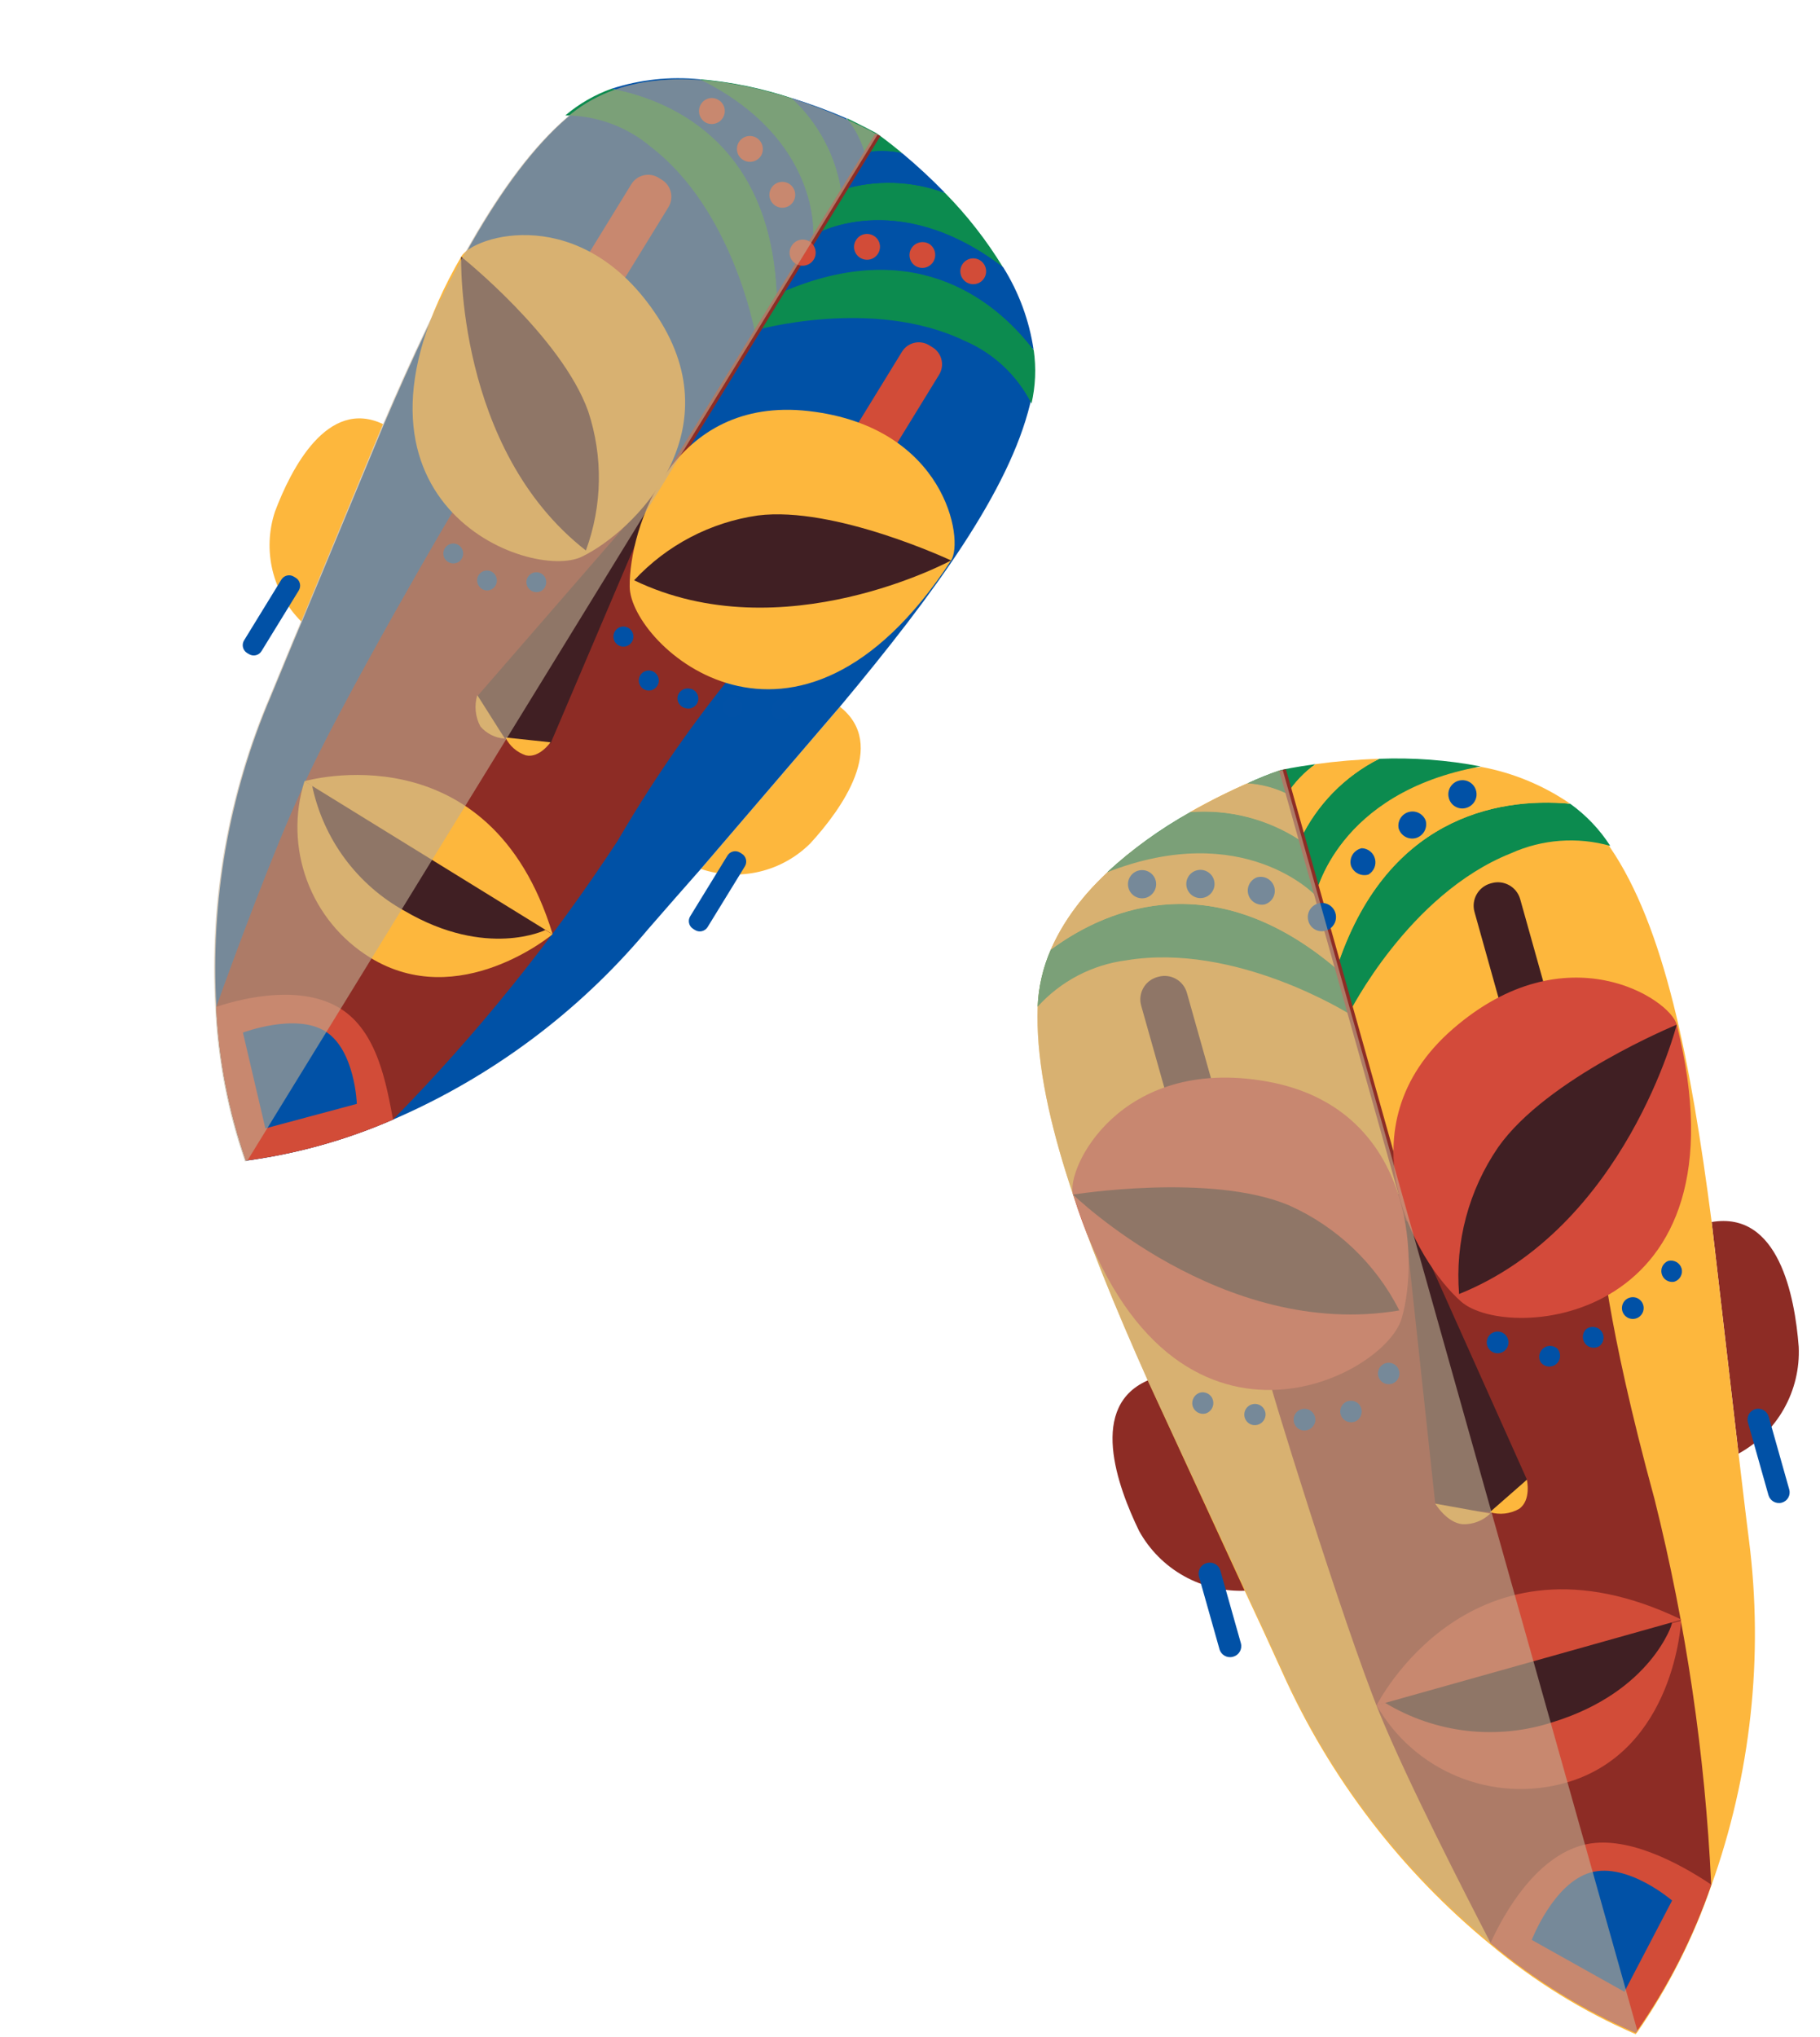 <svg width="59" height="66" viewBox="0 0 59 66" fill="none" xmlns="http://www.w3.org/2000/svg">
<path d="M27.228 22.902L22.72 28.158C23.331 28.364 23.987 28.395 24.614 28.248C25.242 28.101 25.816 27.782 26.272 27.326C27.271 26.235 28.797 24.135 27.228 22.902Z" fill="#FDB73D"/>
<path d="M12.418 13.743L9.768 20.141C9.31 19.686 8.987 19.112 8.835 18.484C8.684 17.855 8.711 17.197 8.912 16.584C9.434 15.194 10.614 12.887 12.418 13.743Z" fill="#FDB73D"/>
<path d="M27.228 22.901L22.72 28.158C22.147 28.805 21.576 29.46 21.006 30.114C18.769 32.788 15.939 34.899 12.742 36.28C11.246 36.931 9.669 37.376 8.053 37.603L7.976 37.624C7.417 36.019 7.094 34.341 7.015 32.643V32.643C6.818 29.186 7.425 25.731 8.787 22.551C9.136 21.709 9.478 20.869 9.812 20.084L12.416 13.818C14.345 9.32 16.208 5.693 18.402 3.802C21.72 0.87 27.871 4.027 28.376 4.325L28.431 4.363L28.514 4.423C29.439 5.088 34.394 8.992 33.391 13.1C32.712 15.886 30.347 19.169 27.228 22.901Z" fill="#0051A6"/>
<path d="M24.564 20.867C22.858 22.85 21.337 24.986 20.022 27.248C17.896 30.491 15.458 33.515 12.742 36.279C11.222 36.942 9.617 37.39 7.973 37.609V37.609C7.414 36.004 7.09 34.326 7.011 32.628V32.628C7.583 31.03 8.885 27.508 9.79 25.567C10.933 22.956 14.89 16.171 14.913 16.202L21.388 15.305L24.564 20.867Z" fill="#8D2C25"/>
<path d="M9.589 18.725L9.527 18.687C9.388 18.601 9.206 18.644 9.121 18.783L7.912 20.752C7.827 20.891 7.87 21.074 8.009 21.16L8.071 21.197C8.21 21.283 8.392 21.24 8.477 21.101L9.686 19.133C9.771 18.993 9.728 18.811 9.589 18.725Z" fill="#0151A6"/>
<path d="M24.05 27.666L23.989 27.628C23.849 27.542 23.668 27.586 23.582 27.725L22.374 29.693C22.288 29.832 22.332 30.015 22.471 30.101L22.532 30.139C22.671 30.225 22.853 30.181 22.939 30.042L24.147 28.074C24.232 27.935 24.189 27.752 24.05 27.666Z" fill="#0151A6"/>
<path d="M33.511 11.346C32.143 9.557 29.445 7.616 25.186 9.542C24.992 4.865 22.053 3.31 19.832 2.872C19.282 3.069 18.772 3.362 18.326 3.74C19.348 3.743 20.337 4.109 21.117 4.773C23.732 6.789 24.458 10.695 24.461 10.71C24.461 10.71 28.285 9.61 31.265 11.042C32.206 11.443 32.976 12.164 33.438 13.079C33.569 12.511 33.593 11.923 33.511 11.346V11.346Z" fill="#0C8B4F"/>
<path d="M30.639 6.257C29.558 5.849 28.372 5.814 27.27 6.157C27.08 5.014 26.516 3.967 25.667 3.181V3.181C24.697 2.859 23.693 2.653 22.675 2.568C26.611 4.507 26.362 7.612 26.358 7.628C26.358 7.628 29.042 6.004 32.516 8.665C31.985 7.793 31.355 6.984 30.639 6.257V6.257Z" fill="#0C8B4F"/>
<path d="M28.013 4.946C28.422 4.871 28.843 4.878 29.25 4.966C28.788 4.581 28.457 4.348 28.411 4.316C28.358 4.285 28.01 4.101 27.444 3.826C27.709 4.151 27.906 4.526 28.023 4.928L28.013 4.946Z" fill="#0C8B4F"/>
<path d="M32.523 8.664C29.042 6.004 26.372 7.625 26.358 7.629C26.345 7.632 26.61 4.5 22.675 2.569C21.716 2.474 20.748 2.578 19.832 2.874C22.049 3.298 24.988 4.853 25.182 9.53C29.441 7.603 32.139 9.545 33.507 11.334C33.366 10.385 33.031 9.476 32.523 8.664Z" fill="#0051A6"/>
<path d="M30.64 6.255C30.199 5.801 29.735 5.371 29.25 4.966V4.966C28.843 4.878 28.422 4.871 28.013 4.946C27.896 4.538 27.698 4.158 27.43 3.83V3.83C26.855 3.582 26.266 3.365 25.667 3.18C26.516 3.966 27.08 5.013 27.27 6.155V6.155C28.372 5.812 29.558 5.848 30.64 6.255V6.255Z" fill="#0051A6"/>
<path d="M21.41 15.726L15.48 22.554C15.726 23.048 16.032 23.509 16.392 23.926C16.868 24.052 17.36 24.104 17.852 24.081L21.41 15.726Z" fill="#401F23"/>
<path d="M15.473 22.526C15.422 22.693 15.405 22.869 15.422 23.043C15.439 23.217 15.49 23.386 15.573 23.54C15.671 23.655 15.793 23.75 15.929 23.818C16.065 23.886 16.213 23.925 16.365 23.934L15.473 22.526Z" fill="#FDB73D"/>
<path d="M16.385 23.898L17.845 24.054C17.845 24.054 17.485 24.577 17.048 24.477C16.904 24.43 16.772 24.354 16.658 24.255C16.544 24.156 16.451 24.034 16.385 23.898V23.898Z" fill="#FDB73D"/>
<path d="M10.12 25.465C10.12 25.465 11.608 25.448 14.514 27.244C17.42 29.04 17.677 30.138 17.677 30.138C17.677 30.138 15.791 31.452 12.935 29.815C12.132 29.393 11.452 28.771 10.959 28.009C10.466 27.247 10.177 26.371 10.12 25.465V25.465Z" fill="#401F23"/>
<path d="M9.871 25.315C9.871 25.315 15.875 23.579 17.916 30.276L9.871 25.315Z" fill="#FDB73D"/>
<path d="M9.871 25.314C9.539 26.366 9.568 27.499 9.952 28.534C10.336 29.569 11.053 30.446 11.991 31.026C14.879 32.811 17.909 30.278 17.909 30.278L17.677 30.138C17.677 30.138 15.772 31.075 13.117 29.519C12.355 29.099 11.694 28.52 11.176 27.82C10.659 27.12 10.299 26.317 10.12 25.465L9.871 25.314Z" fill="#FDB73D"/>
<path d="M12.742 36.279C11.222 36.942 9.617 37.39 7.973 37.609V37.609C7.414 36.003 7.09 34.326 7.011 32.628C8.024 32.289 9.807 31.924 11.023 32.675C12.239 33.427 12.518 35.111 12.742 36.279Z" fill="#D24C38"/>
<path d="M7.875 33.461L8.603 36.566L11.568 35.771C11.568 35.771 11.51 34.021 10.543 33.419C9.576 32.818 7.875 33.461 7.875 33.461Z" fill="#0151A6"/>
<path d="M12.727 15.253C12.758 15.197 12.806 15.151 12.863 15.122C12.921 15.093 12.986 15.082 13.05 15.091C13.114 15.099 13.174 15.126 13.222 15.168C13.271 15.211 13.306 15.267 13.322 15.329C13.339 15.392 13.337 15.457 13.316 15.519C13.295 15.58 13.257 15.633 13.206 15.672C13.154 15.711 13.093 15.734 13.028 15.738C12.964 15.742 12.9 15.726 12.845 15.693C12.807 15.672 12.775 15.644 12.749 15.611C12.723 15.577 12.704 15.539 12.693 15.498C12.682 15.457 12.679 15.414 12.685 15.372C12.691 15.33 12.705 15.29 12.727 15.253V15.253Z" fill="#0151A6"/>
<path d="M13.529 16.939C13.493 16.888 13.473 16.827 13.472 16.764C13.47 16.701 13.487 16.64 13.52 16.587C13.553 16.534 13.602 16.492 13.659 16.466C13.716 16.441 13.779 16.432 13.841 16.443C13.902 16.453 13.96 16.482 14.005 16.525C14.051 16.568 14.083 16.623 14.097 16.684C14.112 16.745 14.108 16.809 14.086 16.868C14.064 16.927 14.025 16.977 13.975 17.014C13.941 17.039 13.902 17.056 13.861 17.066C13.82 17.076 13.778 17.077 13.736 17.07C13.695 17.063 13.655 17.048 13.62 17.025C13.584 17.003 13.553 16.974 13.529 16.939Z" fill="#0151A6"/>
<path d="M14.428 18.121C14.38 18.05 14.362 17.963 14.377 17.88C14.392 17.796 14.44 17.721 14.509 17.672C14.543 17.648 14.582 17.63 14.623 17.62C14.663 17.611 14.706 17.609 14.747 17.616C14.789 17.623 14.828 17.639 14.864 17.661C14.899 17.684 14.93 17.713 14.954 17.747C15.005 17.817 15.025 17.904 15.012 17.989C14.998 18.074 14.951 18.15 14.882 18.201C14.811 18.249 14.723 18.268 14.639 18.253C14.554 18.238 14.478 18.19 14.428 18.121V18.121Z" fill="#0151A6"/>
<path d="M15.527 18.993C15.502 18.959 15.485 18.92 15.475 18.879C15.466 18.838 15.464 18.795 15.471 18.754C15.478 18.712 15.493 18.673 15.516 18.637C15.538 18.601 15.567 18.57 15.601 18.546C15.636 18.522 15.674 18.504 15.715 18.494C15.756 18.485 15.798 18.484 15.84 18.491C15.881 18.498 15.921 18.513 15.956 18.535C15.992 18.558 16.023 18.587 16.047 18.622C16.097 18.692 16.118 18.779 16.104 18.863C16.091 18.948 16.044 19.025 15.975 19.075C15.94 19.1 15.901 19.117 15.86 19.126C15.818 19.136 15.775 19.136 15.734 19.129C15.692 19.121 15.652 19.105 15.617 19.082C15.581 19.058 15.551 19.028 15.527 18.993V18.993Z" fill="#0151A6"/>
<path d="M17.124 19.052C17.1 19.018 17.082 18.979 17.073 18.938C17.063 18.897 17.061 18.854 17.068 18.813C17.075 18.771 17.09 18.732 17.113 18.696C17.135 18.66 17.164 18.629 17.199 18.605C17.268 18.555 17.355 18.534 17.44 18.548C17.525 18.562 17.601 18.609 17.651 18.679C17.7 18.75 17.718 18.838 17.703 18.922C17.689 19.008 17.641 19.083 17.572 19.134C17.501 19.182 17.415 19.2 17.331 19.184C17.248 19.169 17.173 19.122 17.124 19.052V19.052Z" fill="#0151A6"/>
<path d="M25.59 23.19C25.619 23.154 25.641 23.113 25.653 23.068C25.665 23.023 25.668 22.976 25.66 22.93C25.653 22.884 25.635 22.84 25.61 22.802C25.584 22.763 25.55 22.73 25.511 22.706C25.471 22.681 25.427 22.665 25.381 22.659C25.335 22.653 25.288 22.657 25.244 22.671C25.2 22.685 25.159 22.708 25.124 22.739C25.09 22.77 25.062 22.808 25.043 22.85C25.022 22.886 25.008 22.927 25.002 22.969C24.996 23.011 24.999 23.054 25.01 23.095C25.021 23.136 25.04 23.174 25.066 23.208C25.092 23.241 25.124 23.269 25.161 23.29C25.232 23.33 25.316 23.342 25.395 23.324C25.474 23.305 25.544 23.258 25.59 23.19V23.19Z" fill="#0151A6"/>
<path d="M23.698 23.233C23.782 23.245 23.866 23.224 23.934 23.173C24.002 23.123 24.047 23.047 24.059 22.964C24.071 22.88 24.05 22.795 23.999 22.727C23.949 22.659 23.874 22.614 23.79 22.602C23.749 22.596 23.707 22.598 23.666 22.608C23.626 22.618 23.588 22.636 23.554 22.661C23.521 22.686 23.492 22.717 23.471 22.753C23.45 22.789 23.436 22.829 23.43 22.87C23.423 22.912 23.426 22.954 23.436 22.995C23.446 23.035 23.464 23.074 23.489 23.107C23.514 23.141 23.545 23.169 23.581 23.191C23.617 23.212 23.657 23.227 23.698 23.233V23.233Z" fill="#0151A6"/>
<path d="M22.235 22.951C22.279 22.962 22.325 22.964 22.369 22.957C22.414 22.949 22.456 22.932 22.494 22.907C22.532 22.882 22.564 22.85 22.589 22.811C22.613 22.773 22.629 22.73 22.636 22.685C22.643 22.64 22.64 22.595 22.628 22.551C22.616 22.507 22.595 22.466 22.567 22.431C22.538 22.395 22.502 22.367 22.462 22.346C22.422 22.325 22.377 22.314 22.332 22.311C22.248 22.3 22.163 22.323 22.094 22.373C22.026 22.423 21.979 22.498 21.964 22.582C21.952 22.667 21.973 22.753 22.024 22.822C22.075 22.891 22.15 22.937 22.235 22.951V22.951Z" fill="#0151A6"/>
<path d="M20.952 22.367C20.996 22.379 21.041 22.381 21.086 22.373C21.131 22.366 21.173 22.349 21.211 22.324C21.249 22.299 21.281 22.266 21.305 22.228C21.33 22.19 21.346 22.147 21.353 22.102C21.36 22.057 21.357 22.011 21.345 21.967C21.333 21.924 21.312 21.883 21.284 21.847C21.255 21.812 21.219 21.783 21.179 21.763C21.139 21.742 21.094 21.73 21.049 21.728C20.969 21.724 20.89 21.749 20.827 21.8C20.765 21.851 20.724 21.923 20.712 22.003C20.699 22.083 20.717 22.164 20.762 22.232C20.806 22.299 20.874 22.347 20.952 22.367V22.367Z" fill="#0151A6"/>
<path d="M20.193 20.953C20.273 20.958 20.352 20.932 20.414 20.881C20.477 20.83 20.518 20.758 20.53 20.678C20.542 20.598 20.524 20.517 20.48 20.45C20.436 20.382 20.368 20.334 20.29 20.314C20.246 20.302 20.2 20.3 20.156 20.308C20.111 20.315 20.068 20.332 20.03 20.357C19.993 20.382 19.961 20.415 19.936 20.453C19.912 20.491 19.896 20.534 19.889 20.579C19.882 20.624 19.885 20.67 19.896 20.714C19.909 20.758 19.929 20.799 19.958 20.834C19.987 20.869 20.022 20.898 20.063 20.919C20.103 20.939 20.148 20.951 20.193 20.953V20.953Z" fill="#0151A6"/>
<path d="M28.54 4.409L21.268 16.252C21.262 16.265 21.254 16.278 21.243 16.288C21.233 16.298 21.22 16.306 21.206 16.31C21.192 16.315 21.177 16.317 21.163 16.315C21.148 16.313 21.134 16.308 21.121 16.301C21.109 16.293 21.098 16.283 21.09 16.27C21.082 16.258 21.076 16.244 21.074 16.229C21.072 16.215 21.073 16.2 21.077 16.186C21.081 16.172 21.088 16.159 21.098 16.148L28.376 4.326L28.54 4.409Z" fill="#8D2C25"/>
<path d="M25.66 7.973C25.715 7.877 25.807 7.806 25.914 7.778C26.021 7.749 26.135 7.764 26.231 7.82C26.328 7.877 26.398 7.969 26.427 8.078C26.456 8.186 26.442 8.302 26.386 8.399C26.33 8.496 26.237 8.567 26.129 8.596C26.021 8.625 25.906 8.61 25.808 8.554C25.759 8.527 25.716 8.49 25.682 8.445C25.648 8.401 25.623 8.35 25.609 8.295C25.595 8.241 25.593 8.184 25.601 8.129C25.61 8.073 25.63 8.02 25.66 7.973V7.973Z" fill="#D24C38"/>
<path d="M27.745 7.789C27.8 7.693 27.891 7.623 27.998 7.594C28.105 7.566 28.22 7.581 28.316 7.636C28.364 7.663 28.406 7.699 28.44 7.743C28.474 7.787 28.499 7.837 28.513 7.89C28.528 7.944 28.531 7.999 28.523 8.054C28.516 8.109 28.497 8.161 28.469 8.209C28.414 8.305 28.322 8.375 28.215 8.404C28.108 8.432 27.994 8.417 27.898 8.362C27.85 8.335 27.808 8.299 27.773 8.255C27.739 8.211 27.715 8.161 27.7 8.108C27.686 8.055 27.683 7.999 27.69 7.944C27.698 7.889 27.716 7.837 27.745 7.789Z" fill="#D24C38"/>
<path d="M29.54 8.056C29.596 7.959 29.689 7.889 29.797 7.86C29.905 7.831 30.02 7.846 30.118 7.901C30.213 7.96 30.281 8.055 30.306 8.163C30.332 8.272 30.313 8.387 30.255 8.482C30.196 8.577 30.102 8.645 29.994 8.671C29.885 8.696 29.771 8.677 29.676 8.618C29.585 8.56 29.521 8.469 29.496 8.364C29.471 8.26 29.486 8.149 29.54 8.056V8.056Z" fill="#D24C38"/>
<path d="M31.188 8.581C31.229 8.509 31.291 8.452 31.365 8.415C31.439 8.378 31.522 8.364 31.604 8.375C31.686 8.386 31.763 8.421 31.825 8.476C31.887 8.531 31.932 8.603 31.954 8.683C31.975 8.763 31.972 8.848 31.946 8.926C31.919 9.005 31.87 9.073 31.805 9.124C31.739 9.174 31.66 9.204 31.577 9.209C31.495 9.215 31.413 9.195 31.341 9.154C31.245 9.098 31.175 9.006 31.146 8.899C31.117 8.792 31.132 8.677 31.188 8.581V8.581Z" fill="#D24C38"/>
<path d="M25.716 6.536C25.774 6.441 25.794 6.328 25.769 6.219C25.744 6.111 25.677 6.017 25.583 5.957C25.489 5.898 25.375 5.879 25.267 5.904C25.159 5.928 25.066 5.995 25.007 6.089C24.977 6.136 24.958 6.188 24.949 6.242C24.939 6.297 24.941 6.352 24.953 6.406C24.966 6.46 24.988 6.51 25.02 6.555C25.052 6.6 25.093 6.638 25.139 6.668C25.186 6.697 25.238 6.717 25.292 6.726C25.346 6.735 25.401 6.734 25.455 6.721C25.508 6.709 25.559 6.686 25.604 6.655C25.648 6.623 25.686 6.582 25.716 6.536V6.536Z" fill="#D24C38"/>
<path d="M24.674 5.042C24.729 4.944 24.744 4.829 24.715 4.72C24.686 4.612 24.615 4.519 24.518 4.462C24.422 4.407 24.308 4.392 24.201 4.42C24.094 4.449 24.003 4.519 23.947 4.615C23.919 4.663 23.9 4.715 23.893 4.77C23.885 4.825 23.889 4.881 23.903 4.934C23.917 4.988 23.942 5.038 23.976 5.081C24.01 5.125 24.052 5.161 24.101 5.188C24.197 5.243 24.31 5.258 24.417 5.231C24.524 5.204 24.616 5.136 24.674 5.042V5.042Z" fill="#D24C38"/>
<path d="M23.44 3.808C23.495 3.712 23.51 3.598 23.482 3.49C23.453 3.383 23.383 3.291 23.287 3.236C23.239 3.207 23.187 3.188 23.132 3.181C23.078 3.173 23.022 3.176 22.969 3.191C22.915 3.205 22.866 3.23 22.822 3.264C22.779 3.298 22.742 3.34 22.716 3.389C22.66 3.486 22.646 3.602 22.675 3.71C22.704 3.819 22.774 3.911 22.871 3.968C22.968 4.021 23.082 4.033 23.188 4.003C23.294 3.974 23.384 3.904 23.44 3.808Z" fill="#D24C38"/>
<path d="M21.459 5.828L21.349 5.76C21.047 5.573 20.652 5.667 20.466 5.969L18.973 8.398C18.788 8.7 18.882 9.097 19.183 9.283L19.294 9.352C19.596 9.538 19.991 9.445 20.176 9.142L21.669 6.714C21.855 6.411 21.761 6.015 21.459 5.828Z" fill="#D24C38"/>
<path d="M14.95 8.318C15.335 7.639 18.877 6.518 21.324 10.277C23.771 14.037 20.551 17.22 18.867 18.038C17.184 18.856 10.328 16.299 14.95 8.318Z" fill="#FDB73D"/>
<path d="M14.95 8.318C14.95 8.318 14.769 14.548 18.993 17.839C19.528 16.388 19.554 14.798 19.068 13.328C18.204 10.911 14.95 8.318 14.95 8.318Z" fill="#401F23"/>
<path d="M27.959 14.713L28.069 14.781C28.371 14.968 28.766 14.874 28.952 14.572L30.444 12.142C30.629 11.84 30.535 11.444 30.233 11.257L30.123 11.189C29.821 11.002 29.426 11.096 29.24 11.398L27.748 13.828C27.563 14.13 27.657 14.526 27.959 14.713Z" fill="#D24C38"/>
<path d="M30.831 18.163C31.26 17.509 30.656 13.832 26.221 13.321C21.787 12.81 20.392 17.128 20.413 19.016C20.434 20.904 25.793 25.867 30.831 18.163Z" fill="#FDB73D"/>
<path d="M30.831 18.162C30.831 18.162 25.364 21.123 20.557 18.804C21.616 17.665 23.031 16.924 24.568 16.704C27.058 16.389 30.831 18.162 30.831 18.162Z" fill="#401F23"/>
<g style="mix-blend-mode:multiply" opacity="0.61">
<path d="M28.457 4.349L8.018 37.613L7.942 37.634C7.383 36.028 7.059 34.35 6.98 32.653V32.653C6.783 29.195 7.39 25.741 8.753 22.561C9.102 21.719 9.444 20.879 9.778 20.094L12.382 13.828C14.31 9.33 16.173 5.702 18.368 3.812C21.72 0.871 27.871 4.027 28.376 4.326L28.457 4.349Z" fill="#C1AD91"/>
</g>
<path d="M55.488 39.6L56.359 47.105C56.975 46.768 57.485 46.266 57.83 45.654C58.175 45.042 58.342 44.346 58.31 43.645C58.183 41.994 57.657 39.232 55.488 39.6Z" fill="#8D2C25"/>
<path d="M37.264 44.709L40.394 51.546C39.693 51.58 38.996 51.416 38.383 51.074C37.77 50.732 37.265 50.224 36.926 49.61C36.228 48.169 35.252 45.527 37.264 44.709Z" fill="#8D2C25"/>
<path d="M55.488 39.6L56.359 47.105C56.471 48.028 56.576 48.958 56.697 49.904C57.178 53.685 56.758 57.527 55.473 61.116C54.895 62.797 54.09 64.39 53.079 65.852C53.058 65.871 53.04 65.894 53.026 65.919V65.919C51.325 65.185 49.739 64.206 48.32 63.015V63.015C45.415 60.632 43.103 57.609 41.565 54.182C41.16 53.286 40.754 52.408 40.349 51.547L37.234 44.793C35.065 39.938 33.526 35.802 33.639 32.628C33.834 27.78 40.889 25.176 41.467 24.973H41.512H41.58H41.685C42.893 24.74 49.671 23.63 52.193 27.457C53.957 30.039 54.805 34.346 55.488 39.6Z" fill="#FDB73D"/>
<path d="M51.9 40.221C51.9 40.221 52.05 42.78 53.634 48.574C54.659 52.668 55.275 56.853 55.473 61.069C54.886 62.775 54.062 64.389 53.026 65.865V65.865C51.325 65.13 49.739 64.152 48.32 62.96V62.96C47.472 61.324 45.618 57.707 44.732 55.538C43.561 52.686 41.039 44.514 41.099 44.529L45.167 38.652L51.9 40.221Z" fill="#8D2C25"/>
<path d="M39.126 50.65L39.111 50.654C38.924 50.707 38.815 50.902 38.868 51.089L39.533 53.444C39.586 53.631 39.781 53.74 39.968 53.688L39.983 53.683C40.17 53.63 40.279 53.436 40.226 53.248L39.561 50.894C39.508 50.706 39.313 50.597 39.126 50.65Z" fill="#0151A6"/>
<path d="M56.901 45.662C56.991 45.637 57.087 45.648 57.169 45.694C57.25 45.739 57.311 45.816 57.336 45.906L58.003 48.267C58.028 48.355 58.017 48.45 57.972 48.53C57.927 48.61 57.853 48.669 57.765 48.693V48.693C57.675 48.719 57.578 48.707 57.496 48.662C57.415 48.616 57.355 48.54 57.329 48.45L56.66 46.081C56.639 45.994 56.653 45.902 56.697 45.824C56.742 45.746 56.815 45.688 56.901 45.662V45.662Z" fill="#0151A6"/>
<path d="M50.902 26.045C48.463 25.82 44.897 26.556 43.329 31.389C39.441 28.094 36.033 29.317 34.066 30.773C33.81 31.357 33.665 31.983 33.639 32.62C34.388 31.793 35.407 31.261 36.513 31.119C40.056 30.533 43.712 32.845 43.727 32.845C43.727 32.845 45.656 28.972 48.981 27.651C49.992 27.195 51.132 27.11 52.201 27.411C51.858 26.878 51.417 26.415 50.902 26.045V26.045Z" fill="#0C8B4F"/>
<path d="M44.709 24.589C43.589 25.157 42.688 26.081 42.15 27.216C41.095 26.533 39.845 26.217 38.592 26.315V26.315C37.618 26.857 36.711 27.512 35.89 28.267C40.319 26.533 42.645 29.017 42.645 29.017C42.645 29.017 43.321 25.677 48.005 24.837C46.919 24.629 45.814 24.546 44.709 24.589V24.589Z" fill="#0C8B4F"/>
<path d="M41.73 25.737C41.969 25.356 42.28 25.025 42.646 24.762C41.993 24.852 41.565 24.942 41.505 24.957C41.142 25.08 40.786 25.223 40.439 25.385C40.89 25.413 41.332 25.53 41.737 25.73L41.73 25.737Z" fill="#0C8B4F"/>
<path d="M48.02 24.852C43.329 25.692 42.646 29.024 42.646 29.039C42.646 29.054 40.326 26.533 35.89 28.289C35.117 28.982 34.496 29.828 34.066 30.773C36.033 29.317 39.441 28.094 43.321 31.388C44.897 26.555 48.455 25.82 50.902 26.045C50.035 25.451 49.053 25.044 48.02 24.852V24.852Z" fill="#FDB73D"/>
<path d="M44.71 24.59C44.019 24.61 43.33 24.668 42.646 24.762V24.762C42.275 25.024 41.959 25.355 41.715 25.738C41.309 25.538 40.868 25.421 40.417 25.393V25.393C39.906 25.618 39.268 25.926 38.578 26.316C39.831 26.219 41.081 26.539 42.135 27.224V27.224C42.676 26.084 43.582 25.157 44.71 24.59V24.59Z" fill="#FDB73D"/>
<path d="M45.475 38.961L46.526 48.717C47.102 48.885 47.697 48.978 48.297 48.995C48.747 48.706 49.152 48.352 49.498 47.944L45.475 38.961Z" fill="#401F23"/>
<path d="M46.526 48.725C46.526 48.725 46.901 49.347 47.412 49.392C47.577 49.399 47.742 49.372 47.897 49.312C48.052 49.253 48.193 49.163 48.312 49.047L46.526 48.725Z" fill="#FDB73D"/>
<path d="M48.297 49.002L49.498 47.951C49.498 47.951 49.648 48.619 49.243 48.897C49.101 48.977 48.944 49.028 48.781 49.046C48.618 49.064 48.454 49.049 48.297 49.002Z" fill="#FDB73D"/>
<path d="M44.898 55.178C44.898 55.178 45.971 54 49.559 52.964C53.146 51.929 54.197 52.559 54.197 52.559C54.197 52.559 53.844 55.051 50.444 56.124C49.516 56.456 48.519 56.543 47.547 56.377C46.576 56.211 45.663 55.799 44.898 55.178V55.178Z" fill="#401F23"/>
<path d="M44.627 55.261C44.627 55.261 47.667 49.182 54.512 52.485L44.627 55.261Z" fill="#D24C38"/>
<path d="M44.627 55.261C45.22 56.302 46.145 57.115 47.253 57.57C48.361 58.026 49.59 58.098 50.744 57.775C54.302 56.769 54.497 52.522 54.497 52.522L54.212 52.596C54.212 52.596 53.551 54.81 50.354 55.801C49.453 56.097 48.499 56.194 47.557 56.087C46.615 55.979 45.708 55.669 44.897 55.178L44.627 55.261Z" fill="#D24C38"/>
<path d="M55.473 61.07C54.886 62.775 54.062 64.39 53.026 65.865V65.865C51.325 65.131 49.739 64.153 48.32 62.961C48.8 61.903 49.821 60.177 51.322 59.787C52.681 59.434 54.407 60.357 55.473 61.07Z" fill="#D24C38"/>
<path d="M49.656 62.863L52.659 64.544L54.205 61.587C54.205 61.587 52.764 60.341 51.563 60.679C50.362 61.017 49.656 62.863 49.656 62.863Z" fill="#0151A6"/>
<path d="M38.66 45.558C38.638 45.471 38.65 45.378 38.693 45.299C38.736 45.22 38.807 45.16 38.893 45.13C38.937 45.118 38.983 45.114 39.028 45.12C39.073 45.125 39.117 45.139 39.157 45.161C39.197 45.184 39.231 45.214 39.26 45.25C39.288 45.285 39.309 45.327 39.321 45.371C39.346 45.46 39.335 45.556 39.29 45.638C39.245 45.719 39.17 45.78 39.08 45.806C38.992 45.827 38.899 45.813 38.821 45.767C38.742 45.72 38.685 45.646 38.66 45.558V45.558Z" fill="#0151A6"/>
<path d="M40.634 46.181C40.567 46.172 40.504 46.143 40.453 46.098C40.402 46.053 40.365 45.993 40.348 45.928C40.331 45.862 40.333 45.792 40.355 45.728C40.377 45.664 40.417 45.607 40.471 45.566C40.525 45.524 40.59 45.5 40.658 45.495C40.726 45.49 40.794 45.506 40.853 45.539C40.912 45.573 40.96 45.623 40.99 45.684C41.021 45.745 41.033 45.814 41.024 45.881C41.011 45.972 40.963 46.054 40.89 46.111C40.817 46.167 40.725 46.192 40.634 46.181V46.181Z" fill="#0151A6"/>
<path d="M42.248 46.355C42.179 46.348 42.113 46.319 42.06 46.274C42.007 46.229 41.968 46.169 41.949 46.102C41.93 46.034 41.931 45.963 41.953 45.896C41.974 45.83 42.015 45.771 42.07 45.728C42.125 45.685 42.191 45.659 42.261 45.653C42.331 45.648 42.4 45.663 42.461 45.698C42.522 45.732 42.572 45.783 42.603 45.846C42.635 45.908 42.647 45.978 42.639 46.048C42.625 46.139 42.578 46.222 42.505 46.28C42.432 46.337 42.34 46.364 42.248 46.355Z" fill="#0151A6"/>
<path d="M43.749 46.084C43.704 46.078 43.66 46.063 43.62 46.041C43.581 46.018 43.546 45.987 43.518 45.951C43.49 45.915 43.47 45.873 43.458 45.829C43.446 45.785 43.443 45.739 43.449 45.694C43.455 45.648 43.469 45.605 43.492 45.565C43.515 45.525 43.545 45.491 43.582 45.463C43.618 45.435 43.659 45.414 43.703 45.403C43.748 45.391 43.794 45.388 43.839 45.394C43.885 45.399 43.928 45.414 43.968 45.436C44.008 45.459 44.043 45.489 44.071 45.526C44.099 45.562 44.119 45.604 44.131 45.648C44.143 45.692 44.146 45.738 44.139 45.784C44.135 45.83 44.121 45.874 44.099 45.914C44.076 45.955 44.046 45.99 44.009 46.018C43.972 46.047 43.931 46.067 43.886 46.078C43.841 46.089 43.794 46.091 43.749 46.084V46.084Z" fill="#0151A6"/>
<path d="M44.973 44.853C44.881 44.842 44.798 44.794 44.742 44.721C44.685 44.647 44.66 44.555 44.672 44.463C44.684 44.372 44.732 44.289 44.805 44.232C44.879 44.176 44.971 44.151 45.063 44.163C45.108 44.169 45.152 44.184 45.191 44.207C45.231 44.229 45.266 44.26 45.294 44.296C45.322 44.332 45.342 44.374 45.354 44.418C45.366 44.462 45.369 44.508 45.363 44.553C45.357 44.599 45.342 44.642 45.319 44.682C45.297 44.722 45.266 44.756 45.23 44.784C45.194 44.812 45.152 44.833 45.108 44.844C45.064 44.856 45.018 44.859 44.973 44.853V44.853Z" fill="#0151A6"/>
<path d="M54.512 41.102C54.484 41.013 54.424 40.939 54.343 40.894C54.261 40.85 54.166 40.838 54.077 40.861C53.996 40.894 53.931 40.955 53.892 41.033C53.854 41.11 53.846 41.2 53.869 41.283C53.892 41.367 53.945 41.439 54.018 41.486C54.091 41.532 54.179 41.551 54.264 41.537C54.309 41.525 54.352 41.504 54.388 41.475C54.425 41.447 54.456 41.411 54.479 41.371C54.502 41.33 54.517 41.286 54.523 41.24C54.528 41.193 54.525 41.147 54.512 41.102V41.102Z" fill="#0151A6"/>
<path d="M53.154 42.662C53.226 42.603 53.272 42.518 53.282 42.425C53.292 42.332 53.265 42.239 53.206 42.167C53.162 42.112 53.103 42.072 53.037 42.051C52.97 42.03 52.899 42.03 52.832 42.05C52.765 42.069 52.705 42.108 52.66 42.162C52.616 42.216 52.588 42.281 52.581 42.351C52.573 42.42 52.587 42.49 52.619 42.552C52.652 42.614 52.702 42.664 52.763 42.698C52.824 42.731 52.894 42.745 52.964 42.739C53.033 42.733 53.099 42.706 53.154 42.662V42.662Z" fill="#0151A6"/>
<path d="M51.847 43.624C51.884 43.595 51.914 43.56 51.937 43.52C51.96 43.479 51.974 43.435 51.98 43.389C51.986 43.343 51.982 43.296 51.969 43.252C51.957 43.207 51.936 43.165 51.907 43.129C51.849 43.056 51.763 43.01 51.67 43C51.578 42.99 51.485 43.017 51.412 43.076C51.352 43.138 51.317 43.219 51.312 43.304C51.308 43.39 51.335 43.474 51.389 43.542C51.442 43.609 51.518 43.654 51.602 43.669C51.687 43.684 51.774 43.668 51.847 43.624V43.624Z" fill="#0151A6"/>
<path d="M50.444 44.209C50.516 44.15 50.562 44.065 50.572 43.972C50.582 43.879 50.555 43.786 50.496 43.713C50.435 43.653 50.354 43.618 50.268 43.614C50.182 43.609 50.098 43.636 50.031 43.69C49.964 43.743 49.918 43.819 49.903 43.904C49.888 43.988 49.904 44.075 49.948 44.148C49.977 44.185 50.012 44.215 50.053 44.238C50.093 44.261 50.138 44.276 50.184 44.281C50.23 44.287 50.276 44.283 50.321 44.271C50.365 44.258 50.407 44.237 50.444 44.209V44.209Z" fill="#0151A6"/>
<path d="M48.755 43.787C48.794 43.759 48.827 43.723 48.851 43.682C48.876 43.641 48.892 43.595 48.898 43.548C48.905 43.5 48.901 43.452 48.888 43.406C48.875 43.36 48.853 43.317 48.823 43.279C48.793 43.242 48.755 43.211 48.713 43.189C48.671 43.167 48.624 43.153 48.576 43.15C48.529 43.146 48.48 43.152 48.435 43.167C48.39 43.183 48.348 43.207 48.312 43.239C48.245 43.3 48.204 43.383 48.197 43.474C48.19 43.563 48.218 43.653 48.274 43.723C48.331 43.793 48.412 43.839 48.502 43.851C48.591 43.863 48.682 43.84 48.755 43.787V43.787Z" fill="#0151A6"/>
<path d="M41.685 24.92L45.783 39.479C45.784 39.504 45.776 39.529 45.762 39.549C45.747 39.57 45.726 39.585 45.702 39.592C45.677 39.598 45.652 39.597 45.628 39.587C45.605 39.578 45.586 39.561 45.573 39.539L41.467 24.973H41.512L41.685 24.92Z" fill="#8D2C25"/>
<path d="M42.413 29.843C42.388 29.756 42.389 29.664 42.417 29.577C42.445 29.491 42.498 29.415 42.569 29.359C42.64 29.302 42.726 29.268 42.816 29.261C42.907 29.254 42.998 29.274 43.077 29.318C43.156 29.362 43.22 29.429 43.261 29.51C43.302 29.591 43.318 29.682 43.307 29.772C43.297 29.862 43.259 29.947 43.2 30.016C43.141 30.085 43.063 30.134 42.976 30.159C42.918 30.176 42.857 30.181 42.798 30.174C42.738 30.168 42.68 30.149 42.628 30.12C42.575 30.09 42.529 30.051 42.492 30.003C42.455 29.956 42.428 29.901 42.413 29.843V29.843Z" fill="#0151A6"/>
<path d="M43.794 28.049C43.778 27.989 43.775 27.926 43.785 27.865C43.794 27.803 43.816 27.745 43.849 27.692C43.882 27.639 43.926 27.594 43.977 27.559C44.028 27.523 44.086 27.499 44.147 27.486C44.246 27.49 44.342 27.526 44.419 27.589C44.497 27.651 44.551 27.738 44.575 27.835C44.599 27.931 44.59 28.033 44.551 28.125C44.512 28.216 44.443 28.293 44.357 28.342C44.243 28.373 44.122 28.361 44.018 28.306C43.913 28.252 43.833 28.16 43.794 28.049V28.049Z" fill="#0151A6"/>
<path d="M45.34 26.841C45.318 26.729 45.34 26.612 45.4 26.514C45.46 26.417 45.555 26.345 45.665 26.314C45.776 26.283 45.894 26.294 45.996 26.346C46.098 26.398 46.178 26.486 46.218 26.594C46.248 26.71 46.233 26.834 46.174 26.939C46.115 27.044 46.018 27.122 45.903 27.157C45.786 27.189 45.662 27.174 45.556 27.115C45.451 27.056 45.373 26.957 45.34 26.841V26.841Z" fill="#0151A6"/>
<path d="M46.969 25.865C46.944 25.778 46.945 25.685 46.973 25.599C47.001 25.512 47.054 25.436 47.125 25.38C47.196 25.324 47.282 25.29 47.373 25.283C47.463 25.276 47.554 25.295 47.633 25.34C47.712 25.384 47.776 25.451 47.817 25.532C47.858 25.612 47.874 25.704 47.864 25.794C47.853 25.884 47.816 25.968 47.756 26.037C47.697 26.106 47.619 26.156 47.532 26.18C47.474 26.197 47.414 26.203 47.354 26.196C47.294 26.189 47.236 26.171 47.184 26.141C47.131 26.112 47.085 26.072 47.048 26.025C47.011 25.977 46.984 25.923 46.969 25.865V25.865Z" fill="#0151A6"/>
<path d="M41.309 28.746C41.276 28.63 41.198 28.532 41.093 28.472C40.987 28.413 40.863 28.398 40.746 28.431C40.639 28.471 40.551 28.55 40.499 28.653C40.447 28.755 40.436 28.873 40.467 28.984C40.498 29.094 40.569 29.189 40.667 29.249C40.765 29.309 40.882 29.331 40.994 29.309C41.11 29.276 41.209 29.198 41.268 29.092C41.327 28.987 41.342 28.862 41.309 28.746V28.746Z" fill="#0151A6"/>
<path d="M39.343 28.484C39.303 28.377 39.223 28.289 39.121 28.237C39.019 28.185 38.901 28.174 38.79 28.205C38.68 28.236 38.585 28.307 38.525 28.405C38.465 28.503 38.443 28.619 38.465 28.732C38.477 28.794 38.502 28.853 38.538 28.905C38.574 28.957 38.62 29.002 38.674 29.035C38.728 29.068 38.788 29.09 38.851 29.099C38.914 29.108 38.978 29.103 39.039 29.086C39.1 29.069 39.157 29.039 39.205 28.999C39.254 28.959 39.294 28.909 39.323 28.852C39.352 28.795 39.368 28.733 39.372 28.67C39.375 28.607 39.365 28.544 39.343 28.484V28.484Z" fill="#0151A6"/>
<path d="M37.466 28.537C37.443 28.449 37.395 28.37 37.326 28.31C37.258 28.25 37.173 28.211 37.083 28.199C36.992 28.187 36.901 28.203 36.819 28.243C36.738 28.284 36.67 28.348 36.625 28.427C36.58 28.506 36.56 28.597 36.567 28.688C36.574 28.779 36.608 28.865 36.664 28.937C36.721 29.008 36.797 29.061 36.884 29.089C36.971 29.117 37.064 29.118 37.151 29.093C37.264 29.058 37.36 28.981 37.419 28.878C37.478 28.774 37.495 28.653 37.466 28.537V28.537Z" fill="#0151A6"/>
<path d="M37.55 31.653L37.513 31.663C37.114 31.776 36.882 32.191 36.995 32.59L37.808 35.471C37.92 35.87 38.335 36.103 38.734 35.99L38.77 35.98C39.169 35.867 39.401 35.453 39.289 35.054L38.476 32.172C38.363 31.773 37.949 31.541 37.55 31.653Z" fill="#401F23"/>
<path d="M34.787 38.711C34.539 37.901 36.288 34.208 41.047 35.041C45.806 35.874 46.016 40.76 45.438 42.726C44.86 44.693 37.767 48.272 34.787 38.711Z" fill="#D34A3A"/>
<path d="M34.787 38.711C34.787 38.711 39.628 43.439 45.363 42.464C44.599 40.956 43.34 39.756 41.798 39.064C39.261 37.991 34.787 38.711 34.787 38.711Z" fill="#401F23"/>
<path d="M49.533 32.957L49.569 32.947C49.968 32.835 50.201 32.421 50.089 32.022L49.281 29.138C49.169 28.739 48.755 28.506 48.356 28.618L48.32 28.628C47.921 28.74 47.688 29.154 47.8 29.553L48.607 32.437C48.719 32.836 49.133 33.069 49.533 32.957Z" fill="#401F23"/>
<path d="M54.355 33.203C54.152 32.385 50.775 30.156 47.104 33.338C43.434 36.52 45.851 40.843 47.367 42.179C48.883 43.515 56.802 42.914 54.355 33.203Z" fill="#D34A3A"/>
<path d="M54.355 33.205C54.355 33.205 52.696 39.764 47.3 41.933C47.164 40.249 47.612 38.569 48.568 37.175C50.152 34.924 54.355 33.205 54.355 33.205Z" fill="#401F23"/>
<g style="mix-blend-mode:multiply" opacity="0.61">
<path d="M41.58 24.941L53.079 65.805C53.058 65.825 53.04 65.847 53.026 65.873C51.325 65.138 49.739 64.16 48.32 62.968C45.415 60.586 43.103 57.562 41.565 54.135C41.16 53.239 40.754 52.361 40.349 51.501L37.234 44.792C35.065 39.936 33.526 35.801 33.639 32.626C33.834 27.778 40.889 25.174 41.467 24.971H41.512L41.58 24.941Z" fill="#C1AD91"/>
</g>
</svg>
